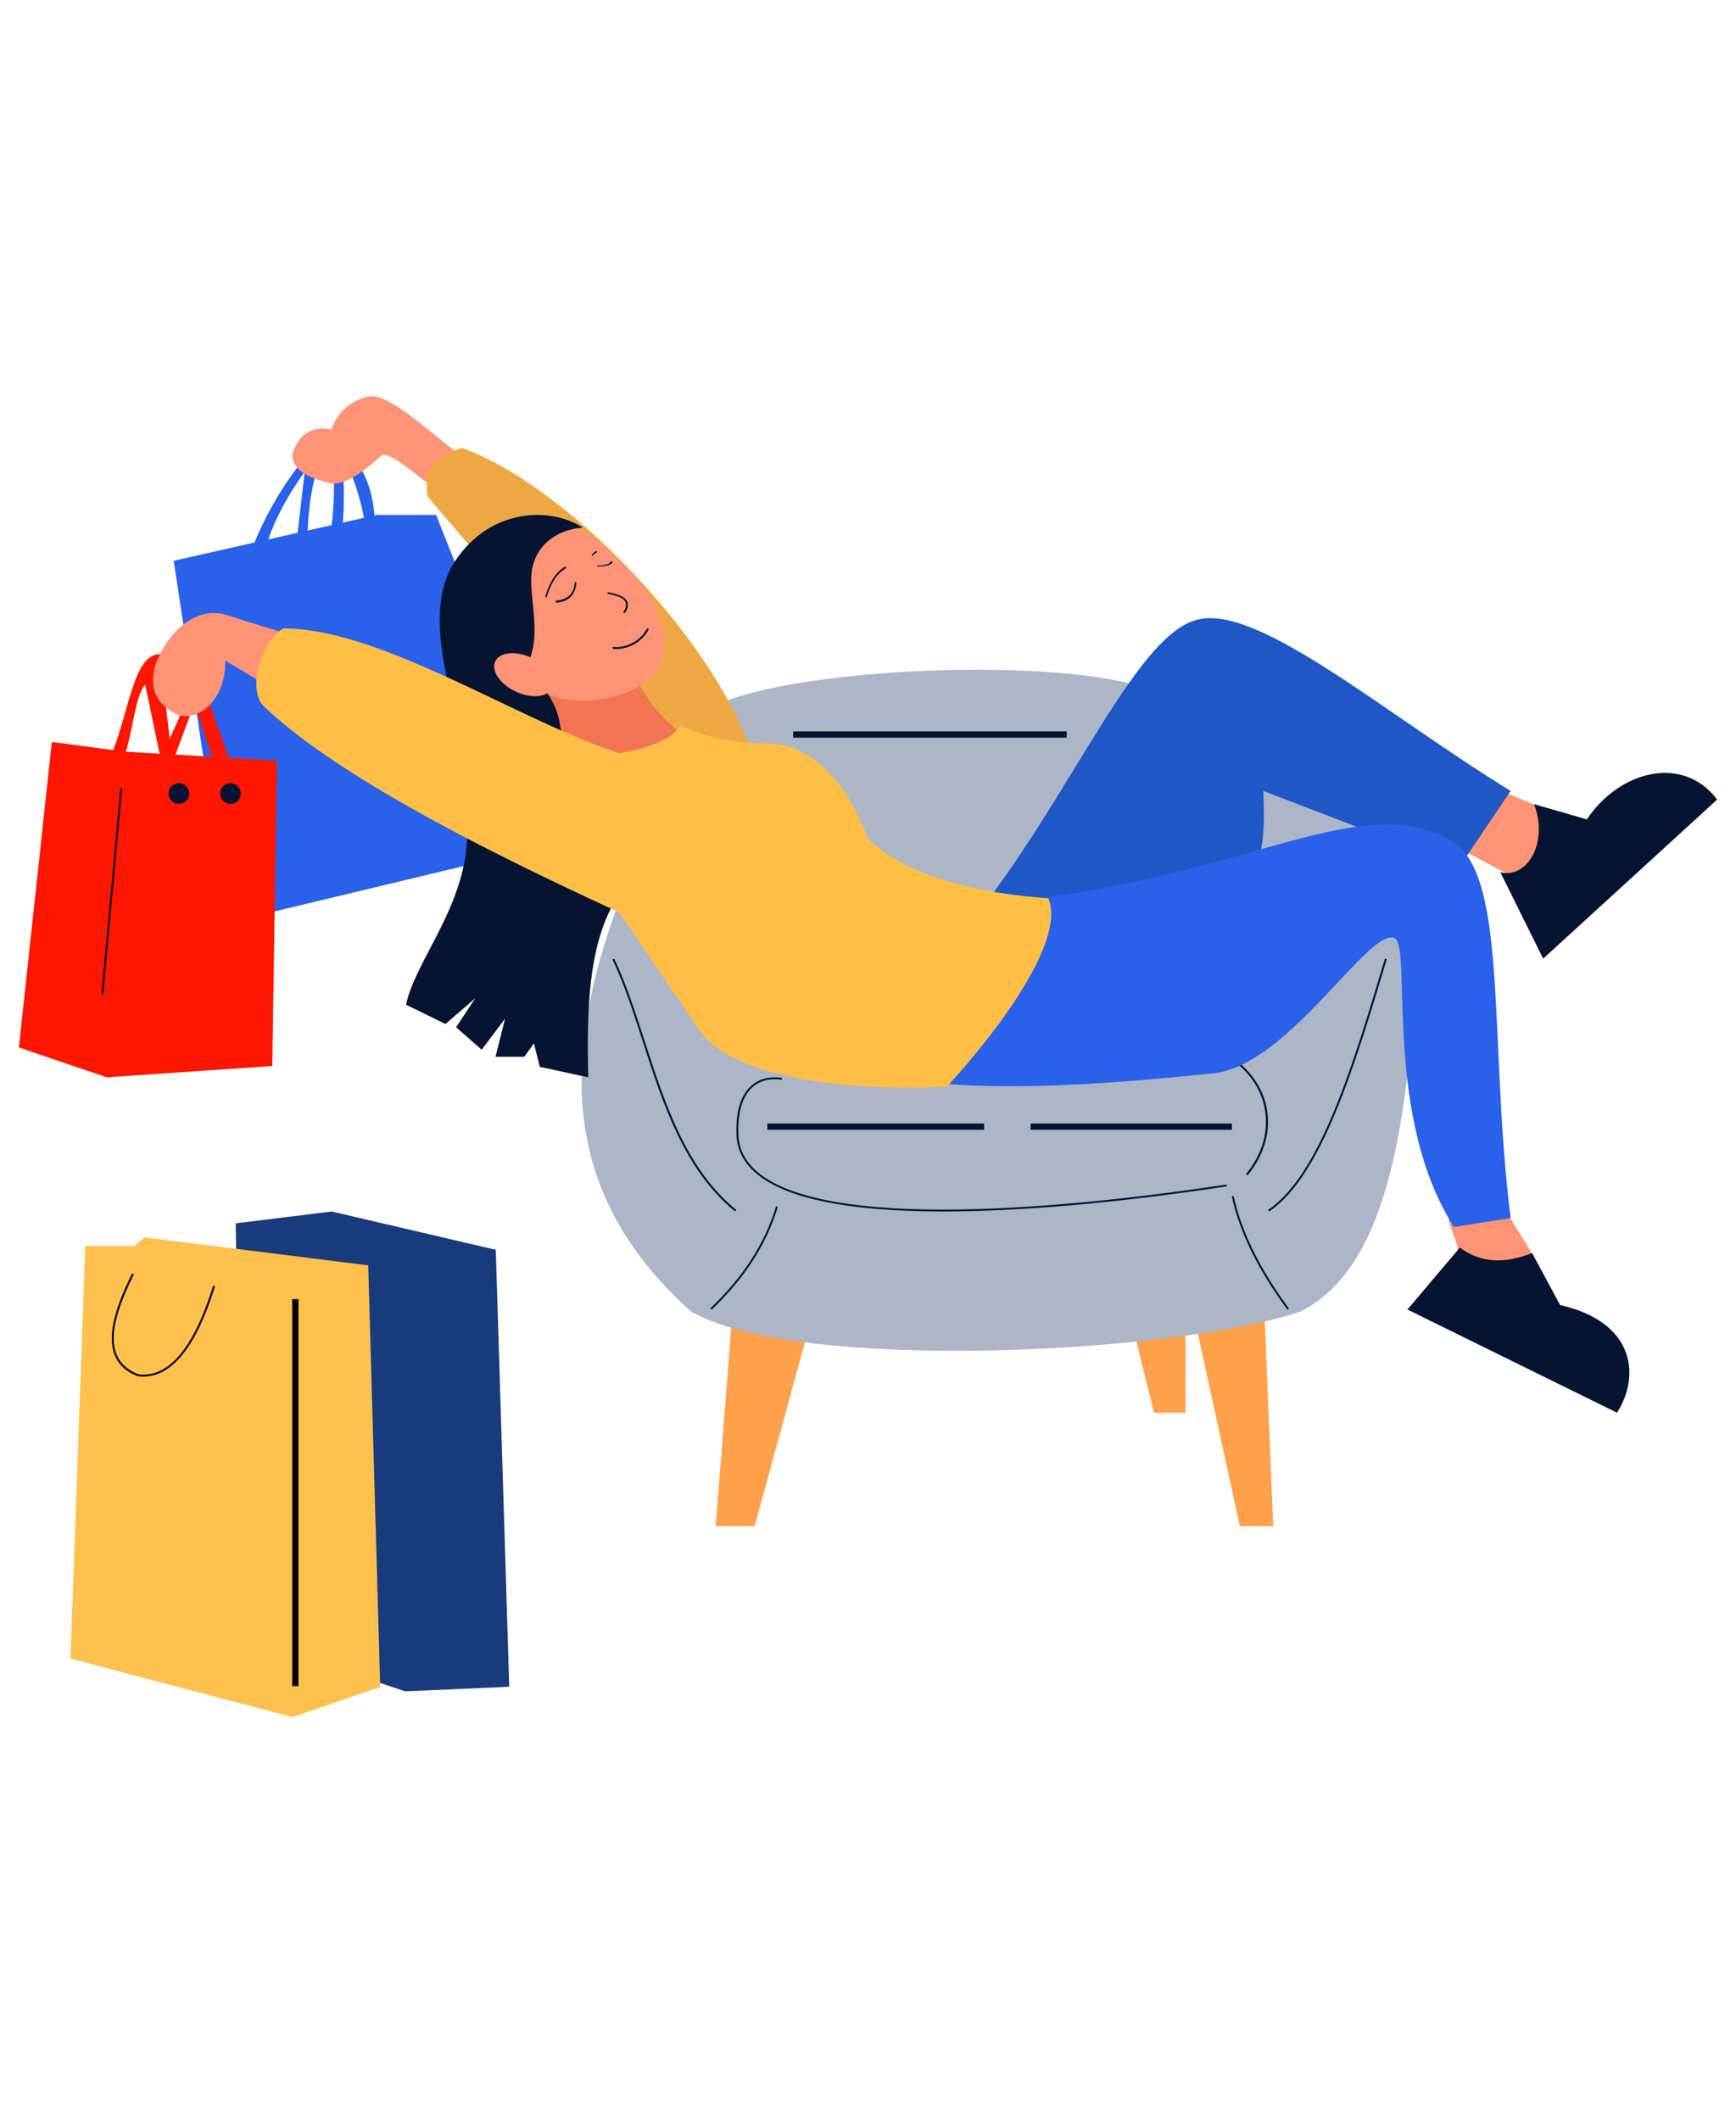 <?xml version="1.0" encoding="UTF-8"?>
<svg width="276px" height="337px" viewBox="0 0 276 337" version="1.1" xmlns="http://www.w3.org/2000/svg" xmlns:xlink="http://www.w3.org/1999/xlink">
    <title>ILUSTRATION 2</title>
    <g id="Page-1" stroke="none" stroke-width="1" fill="none" fill-rule="evenodd">
        <g id="Artboard-Copy-5" transform="translate(-74, -60)" fill-rule="nonzero">
            <g id="ILUSTRATION-2" transform="translate(74, 60)">
                <g id="Group-3" transform="translate(3, 63)">
                    <polygon id="Path" fill="#FFA04B" points="113.479 145.195 110.79 179.648 116.976 179.648 126.383 145.195"></polygon>
                    <polygon id="Path" fill="#FFA04B" points="194.12 179.648 199.422 179.648 197.909 142.734 186.292 143.731"></polygon>
                    <polygon id="Path" fill="#FFA04B" points="185.471 161.602 180.483 161.602 176.444 145.36 185.471 143.555"></polygon>
                    <path d="M106.829,145.491 C123.752,155.288 183.874,152.271 203.83,145.491 C222.488,135.941 221.104,98.664 224.043,67.367 L177.056,45.762 C159.373,41.233 117.438,43.796 108.851,50.284 C92.313,84.351 76.008,117.848 106.829,145.491 Z" id="Path" fill="#ACB6C7"></path>
                    <path d="M110.123,145.195 C110.081,145.196 110.041,145.179 110.012,145.148 C109.955,145.088 109.955,144.993 110.012,144.934 C115.201,139.949 118.581,134.705 120.349,128.895 C120.359,128.857 120.385,128.825 120.42,128.806 C120.454,128.787 120.495,128.784 120.532,128.797 C120.611,128.821 120.656,128.906 120.632,128.987 C118.848,134.845 115.441,140.135 110.216,145.155 C110.19,145.178 110.157,145.193 110.123,145.195 L110.123,145.195 Z" id="Path" fill="#061432"></path>
                    <path d="M201.729,145.181 C201.683,145.181 201.64,145.159 201.611,145.123 C197.014,138.855 194.149,133.038 192.86,127.339 C192.843,127.255 192.894,127.172 192.975,127.152 C193.056,127.134 193.135,127.187 193.153,127.27 C194.439,132.924 197.286,138.709 201.857,144.949 C201.889,144.996 201.894,145.058 201.868,145.11 C201.843,145.161 201.792,145.194 201.735,145.195 L201.729,145.181 Z" id="Path" fill="#061432"></path>
                    <path d="M113.866,129.609 C105.796,123.013 102.436,112.624 99.187,102.579 C97.671,97.897 96.242,93.471 94.377,89.544 L94.657,89.414 C96.528,93.361 97.961,97.794 99.491,102.483 C102.726,112.49 106.072,122.836 114.073,129.374 L113.866,129.609 Z" id="Path" fill="#061432"></path>
                    <path d="M198.778,129.609 L198.602,129.356 C206.871,123.815 212.109,106.326 217.181,89.414 L217.477,89.503 C212.388,106.466 207.12,124.006 198.778,129.609 Z" id="Path" fill="#061432"></path>
                    <path d="M146.99,129.609 L146.679,129.609 C131.858,129.582 121.958,127.554 117.262,123.585 C115.148,121.802 114.077,119.608 114.077,117.059 C114.005,113.52 114.823,111.004 116.516,109.554 C118.209,108.104 120.258,108.208 121.336,108.373 L121.288,108.669 C120.262,108.501 118.305,108.427 116.715,109.779 C115.124,111.131 114.32,113.607 114.385,117.055 C114.385,119.518 115.411,121.634 117.464,123.359 C122.112,127.278 131.943,129.283 146.689,129.31 L147.001,129.31 C159.178,129.31 174.725,127.934 191.989,125.324 L192.036,125.62 C174.749,128.237 159.185,129.609 146.99,129.609 Z" id="Path" fill="#061432"></path>
                    <path d="M195.355,123.867 L195.092,123.684 C197.759,120.423 198.801,116.618 198.015,112.973 C197.273,109.46 194.847,106.431 191.216,104.438 L191.386,104.18 C195.096,106.22 197.57,109.317 198.341,112.915 C199.142,116.638 198.082,120.528 195.355,123.867 Z" id="Path" fill="#061432"></path>
                    <rect id="Rectangle" fill="#061432" x="118.997" y="115.623" width="34.468" height="1"></rect>
                    <rect id="Rectangle" fill="#061432" x="160.851" y="115.623" width="32.006" height="1"></rect>
                    <rect id="Rectangle" fill="#061432" x="123.1" y="53.279" width="43.495" height="1"></rect>
                    <polygon id="Path" fill="#1A3A7E" points="49.726 129.609 34.468 131.495 35.75 197.31 61.42 205.898 77.964 205.172 75.824 135.701"></polygon>
                    <polygon id="Path" fill="#FFC14E" points="19.93 133.711 18.465 135.092 10.552 135.092 8.207 200.698 43.522 210 57.447 205.204 55.542 138.179"></polygon>
                    <rect id="Rectangle" fill="#000000" x="43.454" y="143.555" width="1" height="61.523"></rect>
                    <path d="M19.767,155.859 C19.512,155.858 19.258,155.843 19.004,155.815 L18.967,155.815 C17.088,155.125 15.823,153.952 15.215,152.366 C14.132,149.548 15.023,145.444 18.016,139.453 L18.286,139.591 C15.333,145.499 14.446,149.524 15.495,152.252 C16.069,153.749 17.267,154.845 19.055,155.518 C23.846,156.042 27.828,151.293 30.899,141.398 L31.185,141.491 C28.226,151.028 24.39,155.856 19.767,155.859 Z" id="Path" fill="#000000"></path>
                    <polygon id="Path" fill="#FF9375" points="236.502 129.716 240.456 136.103 235.632 141.094 228.611 138.243 228.76 135.247 227.325 131.115 227.325 124.688 233.144 126.544"></polygon>
                    <polygon id="Path" fill="#FF9375" points="242.038 65.374 234.65 62.344 228.967 71.869 236.883 76.052 242.038 77.93 245.38 70.135"></polygon>
                    <path d="M229.093,135.352 L220.76,145.195 L254.081,161.602 C257.825,155.752 256.954,147.19 245.033,144.481 L240.581,136.207 C236.238,137.965 232.374,137.81 229.093,135.352 Z" id="Path" fill="#061432"></path>
                    <path d="M235.532,75.674 L242.339,89.414 L270,64.124 C264.642,56.962 254.505,59.446 249.29,67.273 L240.89,64.848 C243.208,70.851 239.874,76.772 235.532,75.674 Z" id="Path" fill="#061432"></path>
                    <path d="M152.644,81.982 C167.987,62.189 177.997,37.174 187.797,35.425 C197.574,33.474 217.623,50.768 237.173,62.745 L229.082,74.735 L197.837,62.745 C198.204,69.911 198.08,77.094 190.862,84.492 L152.644,81.982 Z" id="Path" fill="#1F57C7"></path>
                    <path d="M147.72,109.352 C159.611,110.237 173.268,109.352 189.969,107.642 C202.2,106.206 214.941,83.812 218.866,86.229 C221.382,88.76 217.007,114.611 228.159,132.07 L237.173,130.655 C233.514,101.511 237.136,74.234 226.753,70.172 C213.232,63.312 196.331,75.195 163.777,79.603 L152.67,87.361 L147.72,109.352 Z" id="Path" fill="#2961EB"></path>
                    <polygon id="Path" fill="#2961EB" points="66.328 18.867 56.889 18.867 24.62 26.154 33.292 83.672 86.991 70.789"></polygon>
                    <path d="M36.93,24.609 C38.802,19.655 41.438,14.961 44.762,10.664 L47.599,11.39 C46.456,14.229 45.977,18.312 45.843,23.03 L44.098,23.633 L45.448,11.989 C42.546,16.049 40.278,20.224 39.099,24.603 L36.93,24.609 Z" id="Path" fill="#2961EB"></path>
                    <path d="M50.072,12.781 C50.184,16.47 49.905,20.161 49.24,23.789 L50.96,23.789 C51.671,20.583 51.785,16.489 51.582,11.932 L52.614,11.932 C53.807,14.491 54.677,17.806 55.31,21.742 L56.623,21.602 C56.678,17.388 55.894,13.659 53.872,10.664 L50.141,10.984 L50.072,12.781 Z" id="Path" fill="#2961EB"></path>
                    <polygon id="Path" fill="#FF1600" points="5.238 54.961 16.836 56.503 41.033 57.917 40.287 106.48 13.969 108.281 0 103.527"></polygon>
                    <path d="M22.408,41.016 C17.875,41.016 17.539,51.439 13.951,58.651 L15.666,59.883 C18.119,55.584 18.181,47.854 20.081,45.871 L23.024,59.883 L24.62,59.883 L22.408,41.016 Z" id="Path" fill="#FF1600"></path>
                    <polygon id="Path" fill="#FF1600" points="21.337 60.417 27.781 45.938 29.268 45.938 34.468 60.417 31.745 60.417 27.904 48.875 23.203 61.523"></polygon>
                    <path d="M42.024,37.581 L32.515,34.626 C28.451,33.667 23.992,36.746 21.724,42.655 C20.555,46.748 22.12,49.168 25.277,50.616 C27.943,51.737 32.832,49.003 32.832,42.056 L39.245,45.865 L42.675,45.865 L42.024,37.581 Z" id="Path" fill="#FF9375"></path>
                    <path d="M69.757,9.073 C64.447,4.978 58.765,-0.48 55.612,0.034 C52.771,0.723 50.712,2.382 49.683,5.298 C46.276,4.64 44.485,6.281 43.503,9.091 C43.327,11.818 46.212,13.062 49.937,13.917 C52.206,13.917 55.24,11.7 57.756,9.294 C60.025,9.294 63.343,12.914 67.468,15.586 L69.757,9.073 Z" id="Path" fill="#FF9375"></path>
                    <path d="M116.535,56.689 C110.073,38.052 86.835,14.053 70.413,8.203 C66.359,9.486 64.197,11.877 64.998,15.966 L101.861,59.062 L116.535,56.689 Z" id="Path" fill="#EEA843"></path>
                    <path d="M97.115,42.656 C98.642,46.354 100.776,49.967 105.046,53.372 L95.561,61.523 L88.275,59.342 L82.888,45.897 L97.115,42.656 Z" id="Path" fill="#F27553"></path>
                    <path d="M96.967,27.534 C102.984,33.344 103.863,41.639 101.044,44.356 C96.641,48.61 86.172,50.347 81.025,45.363 C75.012,39.553 73.706,28.965 78.109,24.71 C86.509,16.6 90.955,21.725 96.967,27.534 Z" id="Path" fill="#FF9375"></path>
                    <path d="M89.69,20.884 C85.335,21.168 82.183,23.879 81.577,27.573 C80.97,31.266 82.87,36.671 81.432,41.155 C80.3,44.683 85.385,46.374 86.082,52.633 L94.377,80.935 C90.692,87.846 90.243,96.961 90.528,108.281 L82.823,106.617 L81.885,102.88 L80.36,105.006 L75.778,105.006 L77.299,98.956 L73.58,103.892 L69.513,100.317 L72.565,95.705 L67.818,99.804 L61.55,96.732 C63.074,89.557 71.265,80.864 71.265,69.429 L69.339,50.523 C68.267,45.351 64.763,34.277 68.83,27.039 C74.217,17.968 84.089,17.316 89.69,20.884 Z" id="Path" fill="#061432"></path>
                    <ellipse id="Oval" fill="#FF9375" transform="translate(80.259, 44.268) rotate(-64.96) translate(-80.259, -44.268) " cx="80.259" cy="44.268" rx="2.968" ry="4.994"></ellipse>
                    <path d="M42.062,36.914 C38.806,38.655 36.122,46.456 38.925,49.285 C49.425,59.264 69.994,70.376 95.402,82.034 L108.36,101.033 C113.311,108.104 131.377,110.668 147.575,109.739 C157.14,99.264 166.357,85.895 163.656,79.801 C153.491,79.14 141.201,76.546 135.012,70.31 C132.578,63.982 129.215,58.899 124.029,56.315 C118.989,53.924 115.36,56.807 105.188,52.358 C103.176,55.424 97.686,56.343 95.453,56.745 C79.61,51.69 57.707,36.914 42.062,36.914 Z" id="Path" fill="#FFBF46"></path>
                    <path d="M85.46,32.812 C85.396,32.8 85.35,32.728 85.35,32.643 C85.35,32.558 85.396,32.486 85.46,32.473 C87.254,32.321 88.209,31.41 88.378,29.679 C88.384,29.619 88.413,29.568 88.455,29.545 C88.497,29.521 88.545,29.529 88.582,29.566 C88.618,29.602 88.637,29.661 88.631,29.721 C88.447,31.627 87.386,32.652 85.468,32.812 L85.46,32.812 Z" id="Path" fill="#061432"></path>
                    <path d="M92.301,27.068 C92.223,27.071 92.144,27.071 92.065,27.068 C92.018,27.065 91.976,27.053 91.948,27.035 C91.921,27.016 91.909,26.994 91.917,26.972 C91.924,26.949 91.95,26.929 91.988,26.916 C92.027,26.903 92.075,26.898 92.121,26.902 C92.67,26.921 93.213,26.841 93.641,26.678 C93.875,26.593 94.015,26.462 94.021,26.322 C94.034,26.281 94.11,26.25 94.199,26.25 C94.288,26.25 94.364,26.281 94.377,26.322 C94.371,26.511 94.186,26.688 93.873,26.805 C93.426,26.973 92.873,27.066 92.301,27.068 Z" id="Path" fill="#061432"></path>
                    <path d="M83.827,31.99 C83.814,31.993 83.8,31.993 83.787,31.99 C83.725,31.957 83.693,31.865 83.715,31.78 C84.075,30.485 84.958,28.163 86.835,27.078 C86.894,27.052 86.958,27.093 86.982,27.171 C87.006,27.25 86.981,27.34 86.925,27.378 C85.134,28.402 84.286,30.651 83.939,31.899 C83.917,31.955 83.874,31.99 83.827,31.99 L83.827,31.99 Z" id="Path" fill="#061432"></path>
                    <path d="M91.173,25.43 C91.14,25.429 91.11,25.395 91.099,25.343 C91.088,25.292 91.097,25.234 91.122,25.198 C91.319,24.896 91.562,24.693 91.825,24.611 C91.868,24.6 91.908,24.65 91.914,24.721 C91.92,24.792 91.891,24.859 91.848,24.869 C91.614,24.941 91.395,25.119 91.218,25.386 C91.207,25.409 91.19,25.425 91.173,25.43 Z" id="Path" fill="#061432"></path>
                    <path d="M96.267,34.45 C96.243,34.454 96.218,34.454 96.194,34.45 C96.114,34.418 96.082,34.342 96.121,34.279 C96.554,33.596 96.642,33.053 96.383,32.621 C96.063,32.087 95.205,31.707 93.681,31.424 C93.594,31.407 93.54,31.338 93.561,31.27 C93.57,31.237 93.596,31.209 93.632,31.191 C93.668,31.173 93.712,31.168 93.753,31.175 C95.383,31.478 96.3,31.904 96.663,32.515 C96.965,33.021 96.878,33.636 96.398,34.393 C96.369,34.427 96.32,34.449 96.267,34.45 L96.267,34.45 Z" id="Path" fill="#061432"></path>
                    <path d="M95.026,40.195 C94.856,40.195 94.686,40.185 94.517,40.167 C94.431,40.156 94.369,40.08 94.378,39.996 C94.387,39.91 94.465,39.848 94.553,39.856 C96.585,40.076 98.854,38.848 99.818,37 C99.858,36.923 99.954,36.892 100.033,36.93 C100.112,36.969 100.144,37.063 100.105,37.14 C99.094,38.973 97.157,40.138 95.026,40.195 Z" id="Path" fill="#061432"></path>
                    <ellipse id="Oval" fill="#061432" cx="25.441" cy="63.164" rx="1.641" ry="1.641"></ellipse>
                    <ellipse id="Oval" fill="#061432" cx="33.647" cy="63.164" rx="1.641" ry="1.641"></ellipse>
                    <path d="M13.26,95.156 L13.26,95.156 C13.222,95.153 13.187,95.135 13.163,95.104 C13.138,95.074 13.127,95.034 13.132,94.995 L16.126,62.478 C16.129,62.439 16.148,62.402 16.178,62.377 C16.207,62.352 16.246,62.34 16.284,62.345 C16.363,62.354 16.42,62.427 16.413,62.509 L13.415,95.022 C13.412,95.061 13.394,95.097 13.365,95.122 C13.336,95.147 13.298,95.159 13.26,95.156 L13.26,95.156 Z" id="Path" fill="#000000"></path>
                </g>
            </g>
        </g>
    </g>
</svg>